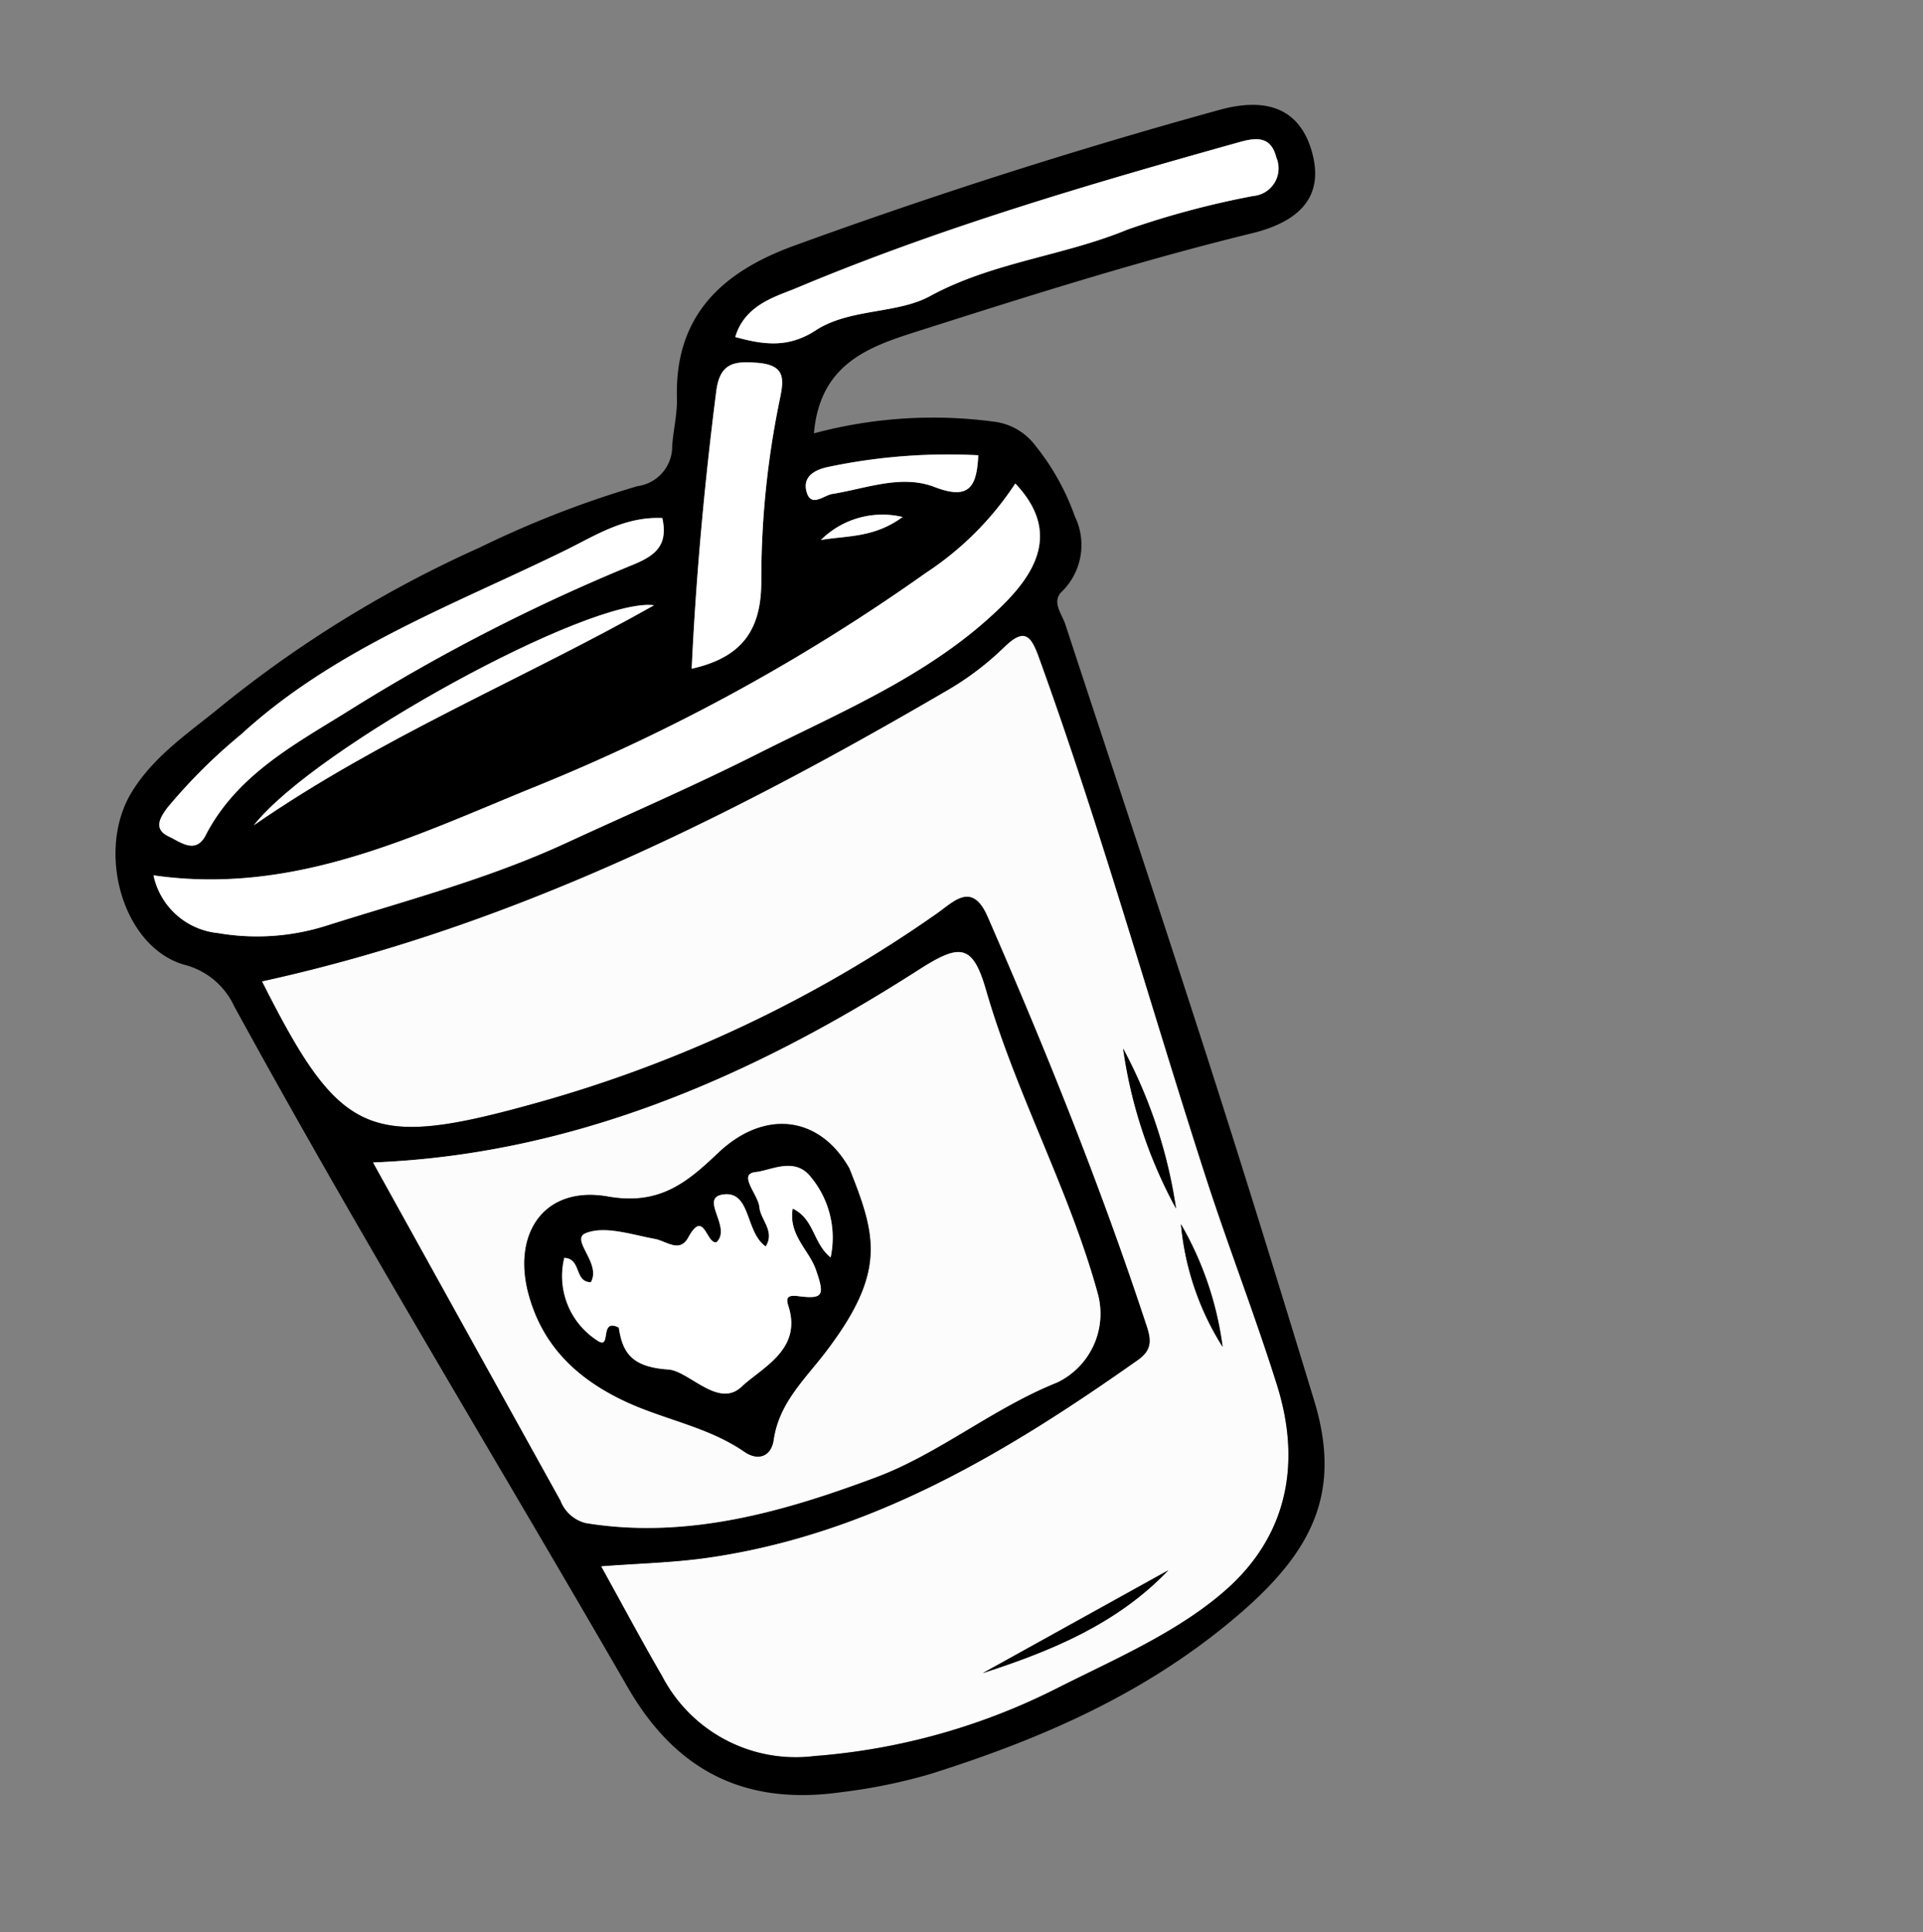 <svg xmlns="http://www.w3.org/2000/svg" xmlns:xlink="http://www.w3.org/1999/xlink" width="134.453" height="135.099" viewBox="0 0 134.453 135.099">
  <rect x="0" y="0" width="134.453" height="135.099" fill="#808080" stroke="none"/>
  <defs>
    <clipPath id="clip-path">
      <rect id="Rectángulo_45062" data-name="Rectángulo 45062" width="98.312" height="99.971" fill="none"/>
    </clipPath>
  </defs>
  <g id="a2" transform="matrix(0.875, -0.485, 0.485, 0.875, 0, 47.663)">
    <g id="Grupo_174494" data-name="Grupo 174494" clip-path="url(#clip-path)">
      <path id="Trazado_180697" data-name="Trazado 180697" d="M66.287,49.43a20.331,20.331,0,0,1-4.8.712c-17.457.4-34.8-.3-51.917-5.42-.481,12.217.814,13.923,12.779,16.763a91.4,91.4,0,0,0,30.779,1.962c1.438-.15,3.243-.789,2.987,1.91-.969,10.213-2.233,20.382-4.158,30.465-.206,1.08-.573,1.6-1.675,1.718-11.126,1.213-22.194,1.6-32.912-2.455-2.3-.869-4.485-2.024-6.89-3.123,0,3.14-.047,5.977.011,8.811a10.522,10.522,0,0,0,6.6,10.023,45.116,45.116,0,0,0,17.32,4.083c4.493.185,9.161.652,13.466-.3,5.369-1.182,8.855-4.928,10.053-10.754,1.045-5.078,1.733-10.207,2.73-15.286C63.1,76.091,66.053,63.738,68.052,51.2c.254-1.59.089-2.267-1.765-1.766m-36.1,62H45.025c-4.953,1.549-9.9.968-14.838,0M55.914,99.619A19.308,19.308,0,0,1,57.525,90.7a23.057,23.057,0,0,1-1.611,8.917m1.836-10.029A32.848,32.848,0,0,1,59.939,78a34.2,34.2,0,0,1-2.19,11.585" transform="translate(-3.718 -17.523)" fill="#fcfcfc"/>
      <path id="Trazado_180698" data-name="Trazado 180698" d="M58.357,154.409H43.52c4.942.968,9.884,1.55,14.837,0" transform="translate(-17.051 -60.498)"/>
      <path id="Trazado_180699" data-name="Trazado 180699" d="M3.315,27.762c-.108,18.34.659,36.665.976,55C4.411,89.641,7.566,94.018,13.8,96.4a38.611,38.611,0,0,0,6.036,1.9c8.026,1.632,15.985,2.408,24.241.712,6.681-1.373,10.5-3.963,11.9-10.574C57.7,80.368,59.4,72.288,61,64.189c2.076-10.515,4.043-21.051,6.057-31.579.147-.77-.08-1.833.848-2.121A4.565,4.565,0,0,0,71.3,26.322a16.891,16.891,0,0,0-.083-6.044,4.264,4.264,0,0,0-1.605-2.459A32.071,32.071,0,0,0,58.166,12.4c2.688-4,6.2-3.445,9.58-2.77,8.029,1.605,16.06,3.223,23.97,5.379,3.632.99,5.741-.035,6.429-2.949s-.733-4.85-4.215-5.691Q78.745,2.7,63.317.258c-5.261-.836-9.662.2-12.336,5.353-.508.979-1.291,1.812-1.9,2.745a2.8,2.8,0,0,1-3.5,1.292A70.326,70.326,0,0,0,33.9,8.058,82.014,82.014,0,0,0,12.711,9c-2.817.523-5.784.73-8.413,2.224C.118,13.6-1.508,20.362,1.668,23.549a5.267,5.267,0,0,1,1.647,4.213M6.509,42.038C18.93,48.3,32.464,49.643,46.365,48.753c3.4-.218,4.218.179,3.458,3.5-1.694,7.388-1.676,15.014-3.461,22.374a5.332,5.332,0,0,1-5.5,4.041c-4.753-.6-9.648.344-14.247-.341-6.777-1.008-13.672-2.574-19.333-7.045a2.548,2.548,0,0,1-.771-2.209q-.006-13.507,0-27.032m57.825-8.364c-2,12.542-4.951,24.894-7.393,37.347-1,5.08-1.685,10.208-2.73,15.286-1.2,5.826-4.684,9.572-10.053,10.754-4.306.948-8.973.48-13.466.3a45.116,45.116,0,0,1-17.32-4.083,10.523,10.523,0,0,1-6.6-10.023c-.058-2.834-.01-5.671-.01-8.811,2.4,1.1,4.592,2.254,6.89,3.123,10.719,4.056,21.787,3.669,32.912,2.455,1.1-.12,1.469-.638,1.674-1.717C50.167,68.217,51.43,58.048,52.4,47.835c.256-2.7-1.55-2.06-2.987-1.91a91.4,91.4,0,0,1-30.779-1.962C6.668,41.123,5.373,39.417,5.855,27.2c17.115,5.117,34.46,5.816,51.917,5.42a20.336,20.336,0,0,0,4.8-.712c1.854-.5,2.018.176,1.765,1.766m3.134-14.365c-1.137,1.845-2.061,2.475-3.742.465-1.6-1.915-4.223-2.226-6.489-3.045-.573-.207-1.744.118-1.514-.956.222-1.037,1.106-1.165,2.166-.838a40.647,40.647,0,0,1,9.58,4.374M60.75,20.517c-2.467.32-4.065-.771-5.773-1.362a6.105,6.105,0,0,1,5.773,1.362m1.236-17.6C72.792,4.088,83.4,6.481,93.975,8.993c1.13.268,2.225.631,1.805,2.2A1.937,1.937,0,0,1,93.06,12.77a61.164,61.164,0,0,0-8.82-2.205c-4.838-.554-9.335-2.585-14.347-2.624-2.6-.02-5.31-1.971-8.107-1.78-2.268.156-3.636-.82-5.165-2.321,1.691-1.668,3.909-1.083,5.364-.925m-8.363,3.6c1.185-1.618,2.126-1.247,3.5-.33,1.669,1.115,1.01,1.932.05,3.048a62,62,0,0,0-7.239,10.429c-1.624,2.94-3.721,4.01-7.216,2.983,3.5-5.659,7.109-10.951,10.9-16.13M5.963,13.379A38.355,38.355,0,0,1,12.94,11.4c8.68-2.087,17.393-.707,26.09-.27,2.323.117,4.759-.068,7,1.312-.549,1.848-1.66,2.054-3.306,1.867a131.08,131.08,0,0,0-22.111-.728c-4.535.249-9.183.085-13.238,2.775-1.286.853-1.779-.445-2.311-1.179-.733-1.013.207-1.482.9-1.8m36.6,4.113c-10.56.08-21.034-1.192-31.92-.111,6.455-2.7,28.354-2.548,31.92.111M2.825,17.046c8.02,6.082,17.447,6.426,26.581,7.545a134.34,134.34,0,0,0,30.88.134,21.708,21.708,0,0,0,8.495-2.434c1.149,4.44-1.745,6.128-4.912,7.016-6.578,1.842-13.337,1.037-20.038.777-4.905-.19-9.791-.674-14.682-1.035-5.979-.439-11.717-1.906-17.53-3.081a16.038,16.038,0,0,1-6.8-3.2,5.125,5.125,0,0,1-1.991-5.72" transform="translate(0 0)"/>
      <path id="Trazado_180700" data-name="Trazado 180700" d="M11.475,98.36c5.661,4.471,12.556,6.037,19.333,7.045,4.6.684,9.494-.26,14.247.34a5.331,5.331,0,0,0,5.5-4.041c1.785-7.359,1.766-14.986,3.461-22.374.761-3.318-.057-3.714-3.458-3.5-13.9.89-27.435-.453-39.856-6.714q0,13.532,0,27.031a2.546,2.546,0,0,0,.771,2.209m4.247-15.821c1.047-4.4,4.679-6.211,8.182-3.378,2.855,2.309,5.32,1.822,8.22,1.07,4.328-1.121,7.459,1.167,7.491,5.387-.645,5.038-1.221,7.58-7.636,10.407-2.213.975-4.6,1.535-6.187,3.622-.715.943-1.678.78-2.191-.254-1.378-2.777-3.828-4.692-5.6-7.152-2.125-2.95-3.136-6.093-2.278-9.7" transform="translate(-4.193 -27.082)" fill="#fcfcfc"/>
      <path id="Trazado_180701" data-name="Trazado 180701" d="M6.5,33.748a16.042,16.042,0,0,0,6.8,3.2c5.813,1.174,11.551,2.641,17.53,3.08,4.891.359,9.777.844,14.681,1.034,6.7.26,13.459,1.066,20.038-.776,3.167-.887,6.062-2.576,4.912-7.016a21.7,21.7,0,0,1-8.495,2.435,134.346,134.346,0,0,1-30.88-.134c-9.134-1.119-18.561-1.463-26.58-7.545A5.125,5.125,0,0,0,6.5,33.748" transform="translate(-1.689 -10.982)" fill="#fff"/>
      <path id="Trazado_180702" data-name="Trazado 180702" d="M98.264,7.894c2.8-.192,5.5,1.76,8.106,1.78,5.012.038,9.51,2.069,14.347,2.624a61.155,61.155,0,0,1,8.819,2.205,1.937,1.937,0,0,0,2.72-1.574c.42-1.573-.676-1.935-1.805-2.2-10.573-2.511-21.183-4.9-31.989-6.076-1.454-.158-3.673-.743-5.363.924,1.528,1.5,2.9,2.477,5.165,2.321" transform="translate(-36.477 -1.731)" fill="#fff"/>
      <path id="Trazado_180703" data-name="Trazado 180703" d="M10.459,22.975c4.055-2.691,8.7-2.526,13.238-2.775a131.082,131.082,0,0,1,22.111.728c1.645.188,2.757-.019,3.306-1.867-2.238-1.38-4.673-1.2-7-1.312-8.7-.437-17.41-1.817-26.09.27A38.349,38.349,0,0,0,9.051,20c-.7.315-1.637.783-.9,1.8.532.733,1.024,2.032,2.311,1.179" transform="translate(-3.088 -6.62)" fill="#fff"/>
      <path id="Trazado_180704" data-name="Trazado 180704" d="M77.452,23.145a61.961,61.961,0,0,1,7.239-10.429c.96-1.116,1.619-1.933-.05-3.048-1.373-.917-2.314-1.288-3.5.33-3.8,5.179-7.41,10.471-10.906,16.13,3.5,1.027,5.592-.043,7.216-2.983" transform="translate(-27.519 -3.48)" fill="#fff"/>
      <path id="Trazado_180705" data-name="Trazado 180705" d="M49.424,27.431c-3.566-2.66-25.465-2.813-31.92-.111,10.887-1.081,21.36.19,31.92.111" transform="translate(-6.858 -9.938)" fill="#fff"/>
      <path id="Trazado_180706" data-name="Trazado 180706" d="M91.6,25.293c-.23,1.074.941.749,1.514.955,2.267.819,4.888,1.129,6.489,3.045,1.68,2.009,2.6,1.38,3.742-.466a40.62,40.62,0,0,0-9.58-4.373c-1.06-.327-1.944-.2-2.166.838" transform="translate(-35.878 -9.519)" fill="#fff"/>
      <path id="Trazado_180707" data-name="Trazado 180707" d="M90.393,31.357c1.708.591,3.306,1.682,5.773,1.362a6.1,6.1,0,0,0-5.773-1.362" transform="translate(-35.417 -12.202)" fill="#fff"/>
      <path id="Trazado_180708" data-name="Trazado 180708" d="M91.028,99.446a32.818,32.818,0,0,0-2.19,11.585,34.23,34.23,0,0,0,2.19-11.585" transform="translate(-34.807 -38.964)"/>
      <path id="Trazado_180709" data-name="Trazado 180709" d="M85.8,129.239a23.069,23.069,0,0,0,1.612-8.917,19.3,19.3,0,0,0-1.612,8.917" transform="translate(-33.609 -47.143)"/>
      <path id="Trazado_180710" data-name="Trazado 180710" d="M26.638,104.984c.513,1.035,1.476,1.2,2.191.254,1.583-2.087,3.974-2.647,6.187-3.622,6.416-2.827,6.992-5.369,7.637-10.407-.032-4.22-3.163-6.508-7.491-5.387-2.9.751-5.365,1.238-8.22-1.07-3.5-2.834-7.135-1.024-8.183,3.378-.858,3.609.153,6.752,2.278,9.7,1.773,2.46,4.222,4.375,5.6,7.152M22.193,87.02c1.038.633-.228,1.806.8,2.386,1.3-.79.163-3.316,1.345-3.171,1.434.175,2.755,1.643,4.019,2.68.657.539,1.036,1.735,2.108,1.055,1.956-1.242.869,1.041,1.565,1.248,1.452-.376.428-3.315,2.024-2.692,1.845.72.059,3.045.841,4.62,1.1-.617.582-1.791.944-2.618s-.227-2.777.963-2.271c1,.426,2.911.366,3.2,2.16a6.636,6.636,0,0,1-1.513,5.6c-.6-1.5.316-2.88-.662-4.273-1.169,1.471-.4,3.085-.653,4.516-.327,1.876-.539,2.082-1.988,1.016-.673-.5-.823-.219-.925.289-.629,3.13-3.668,2.849-5.61,3.34-2.155.545-2.662-2.75-3.882-3.538-2.134-1.379-2.235-2.55-1.606-4.24-.9-1.33-1.193,1.248-1.772.022a5.349,5.349,0,0,1,.8-6.132" transform="translate(-7.23 -32.673)"/>
      <path id="Trazado_180711" data-name="Trazado 180711" d="M24.662,94.958c-.63,1.69-.529,2.861,1.606,4.24,1.22.788,1.726,4.082,3.882,3.538,1.942-.491,4.98-.21,5.609-3.34.1-.508.252-.785.926-.289,1.449,1.066,1.661.861,1.988-1.016.249-1.43-.516-3.045.653-4.516.979,1.393.059,2.774.662,4.273a6.639,6.639,0,0,0,1.513-5.6c-.293-1.794-2.2-1.734-3.2-2.16-1.19-.506-.605,1.454-.963,2.271s.159,2-.944,2.619c-.782-1.575,1-3.9-.841-4.62-1.6-.622-.572,2.317-2.023,2.692-.7-.206.39-2.489-1.565-1.247-1.072.68-1.451-.516-2.107-1.054-1.264-1.038-2.585-2.506-4.02-2.682-1.181-.144-.045,2.381-1.344,3.172-1.027-.58.238-1.754-.8-2.387a5.348,5.348,0,0,0-.8,6.132c.579,1.226.873-1.351,1.772-.022" transform="translate(-8.727 -34.501)" fill="#fff"/>
    </g>
  </g>
</svg>
